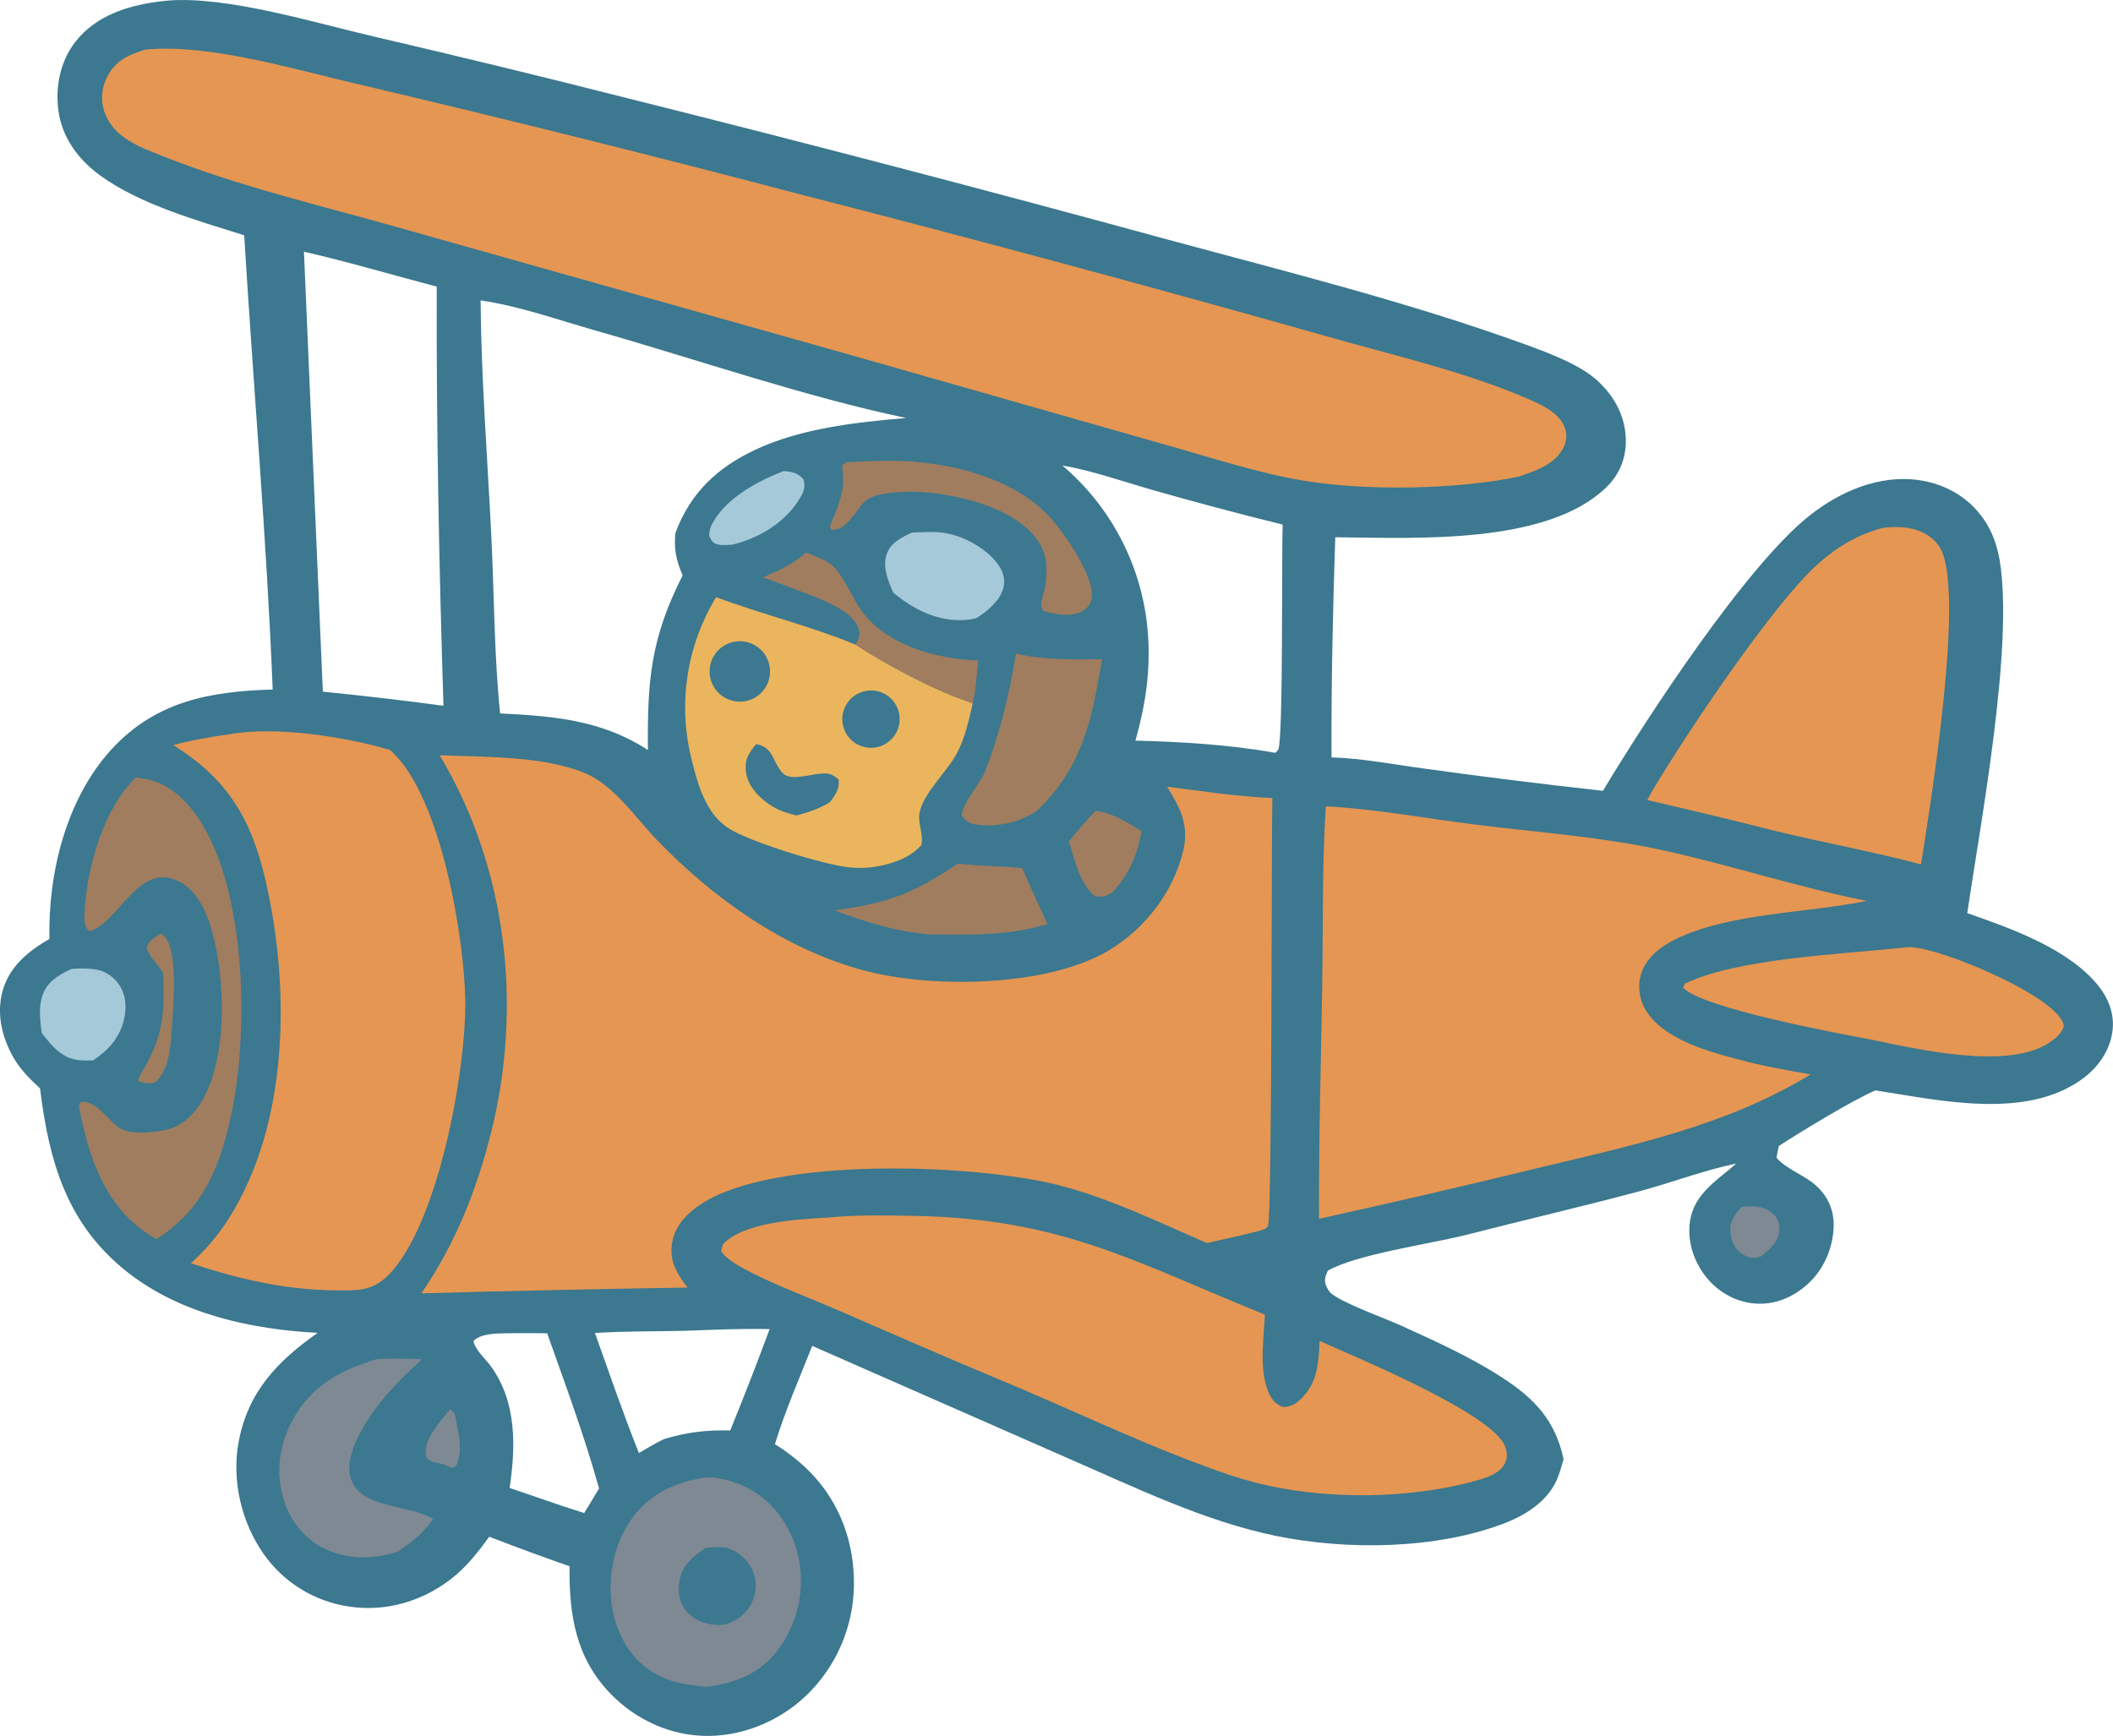<?xml version="1.0" encoding="UTF-8"?>
<svg id="Layer_2" data-name="Layer 2" xmlns="http://www.w3.org/2000/svg" viewBox="0 0 430.74 353.88">
  <defs>
    <style>
      .cls-1 {
        fill: #a07d5f;
      }

      .cls-2 {
        fill: #ebb55d;
      }

      .cls-3 {
        fill: #7e8993;
      }

      .cls-4 {
        fill: #3c788f;
      }

      .cls-5 {
        fill: #e59652;
      }

      .cls-6 {
        fill: #a5c9d8;
      }
    </style>
  </defs>
  <g id="Layer_1-2" data-name="Layer 1">
    <path class="cls-4" d="M427.7,200.89c-6.1-7.53-17.83-11.66-26.67-14.74,2.65-18.11,9.51-54.3,6.62-71.83-.53-3.19-1.55-6.08-3.44-8.73-3.14-4.39-7.85-7-13.16-7.73-8.03-1.1-15.95,2.33-22.14,7.22-12.9,10.19-33.15,41.13-42.14,56.13-12.11-1.33-24.21-2.83-36.28-4.51-6.23-.82-12.78-2.12-19.06-2.3-.06-14.89.27-29.99.77-44.88,15.89.13,43.03,1.68,55.24-10.17,2.62-2.54,3.97-5.71,3.99-9.37.02-4.81-2.15-8.97-5.61-12.22-3.59-3.38-10.12-5.81-14.71-7.48-23.79-8.66-48.88-14.89-73.32-21.51-36.5-9.97-73.11-19.55-109.81-28.73-17.2-4.37-34.43-8.56-51.72-12.58C64.15,4.64,46.24-.86,34.18.12c-.28.02-.55.05-.83.08-6.78.77-13.66,2.73-18.04,8.4-3.02,3.9-4.06,9.09-3.41,13.93.74,5.51,4.06,10,8.49,13.22,8.22,5.97,19.74,9.16,29.39,12.22,1.87,30.84,4.57,61.72,5.81,92.59-12.67.38-23.7,2.34-32.72,12.05-9.36,10.09-13.1,25.38-12.79,38.79-4.51,2.63-8.43,5.83-9.69,11.16-1.11,4.68.23,9.65,2.74,13.66,1.34,2.15,3.18,3.94,5.03,5.65,1.85,14.98,5.46,27.76,17.86,37.5,10.86,8.53,25.22,11.64,38.74,12.34-8.21,5.78-14.23,12.04-16.12,22.27-1.44,7.83.57,16.4,5.15,22.87,4.07,5.77,10.33,9.62,17.32,10.65,7.43,1.15,14.84-1.01,20.75-5.55,3.22-2.47,5.49-5.43,7.88-8.68,5.42,2.1,10.87,4.11,16.36,6.02-.1,9.88,1.25,18.69,8.42,26.05,5.25,5.39,12.49,8.64,20.04,8.54,7.85-.1,15.44-3.61,20.83-9.27,5.85-6.18,8.97-14.45,8.67-22.95-.24-8.63-3.56-16.58-9.89-22.51-1.93-1.82-3.96-3.34-6.2-4.75,2.07-6.79,4.99-13.42,7.6-20.03l52.42,23.03c13.52,5.88,27.59,12.72,42.09,15.7,14.49,2.98,32.93,2.77,46.86-2.67,4.19-1.64,8.51-4.44,10.4-8.71.6-1.35,1-2.85,1.4-4.27-1.71-7.91-5.91-12.33-12.53-16.63-6.45-4.2-13.69-7.44-20.69-10.63-3.31-1.51-11.93-4.54-14.36-6.69-.2-.17-.83-1.33-.88-1.49-.39-1.22-.07-1.91.41-2.98,5.76-3.29,20.53-5.41,27.76-7.18,11.98-3.09,24.05-5.85,36-9.07,6.48-1.74,12.95-4.24,19.49-5.58-4.32,3.8-9.14,6.46-9.54,12.84-.25,3.95,1.28,7.92,3.89,10.87,2.61,2.96,6.31,4.8,10.29,4.86,3.96.06,7.6-1.71,10.4-4.45,3.08-3.02,4.8-7.38,4.82-11.68,0-3.1-1.25-5.79-3.52-7.89-2.43-2.24-6-3.27-8.14-5.75l.46-2.37c4.64-3.02,14.88-9.25,19.7-11.35,13.07,2.01,30.88,6.16,42.44-2.52,3.05-2.29,5.35-5.63,5.88-9.46.49-3.5-.75-6.71-2.93-9.41ZM65.81,141l-3.85-89.69c9.06,2.08,18.07,4.75,27.07,7.12-.09,28.43.47,57.02,1.37,85.44-8.18-1.09-16.38-2.05-24.59-2.87ZM119.11,308.45l-4.45-1.44-10.77-3.68c1.25-8.45,1.47-17.52-3.83-24.81-1.11-1.52-3.19-3.32-3.55-5.14,1.72-1.82,5.91-1.52,8.28-1.6,2.25-.04,4.5,0,6.75.02,3.7,10.43,7.62,20.98,10.58,31.64l-3.02,5ZM148.86,291.61c-4.87-.13-8.82.35-13.5,1.76-1.77.84-3.43,1.85-5.12,2.84-3.22-8.06-6.04-16.3-8.96-24.47,5.99-.39,12.08-.31,18.09-.44,5.83-.2,11.68-.5,17.52-.35-2.56,6.93-5.23,13.81-8.03,20.65ZM153.96,91.69c-7.76,3.63-13.28,8.84-16.3,17.02-.27,3.35.16,5.48,1.5,8.58-6.51,12.83-7.22,21.46-7.08,35.61-9.32-6.09-19.22-6.94-30.13-7.46-1.23-11.9-1.2-24.18-1.79-36.15-.78-15.98-2.07-32.05-2.19-48.05,7.83,1.12,15.98,4.03,23.6,6.19,20.34,5.79,42.66,13.5,63.16,17.78-10.22.87-21.4,2.09-30.76,6.47ZM260.58,152.8c-.15.27-.41.45-.62.67-9.19-1.66-19.16-2.25-28.5-2.49,2.04-7.19,3.11-14.27,2.55-21.76-.97-13.33-7.27-25.71-17.47-34.34,6.14,1.07,12.38,3.28,18.38,5,8.81,2.51,17.66,4.87,26.55,7.06-.22,5.6.14,44.01-.89,45.86Z"/>
    <path class="cls-5" d="M89.64,153.97c9.24.36,20.93.1,29.52,3.6,5.94,2.42,10.36,9.08,14.7,13.6,11.47,11.96,26.22,22.43,42.42,26.71,13.71,3.63,37.17,3.37,49.73-4.12,7.45-4.44,13.31-12.05,15.24-20.55,1.16-5.11-.73-8.62-3.34-12.84,7.12.91,14.29,2.02,21.46,2.31-.2,9.4-.03,84.9-.88,87.17-.27.72-1.04.78-1.7,1.05-3.56.93-7.18,1.68-10.77,2.51-9.78-4.25-20.17-9.31-30.52-11.88-17.18-4.27-57.45-5.78-72.41,3.81-2.89,1.85-5.49,4.45-6.07,7.97-.63,3.84.94,6.23,3.13,9.17-18.09.28-36.17.67-54.25,1.18,6.89-10.06,11.21-20.89,14.18-32.68,6.52-25.85,3.28-54.11-10.45-77.01Z"/>
    <path class="cls-5" d="M29.62,10.11c13.41-1.27,31.22,4.3,44.44,7.3,29.39,6.93,58.7,14.23,87.9,21.91,35.75,9.16,71.38,18.76,106.89,28.79,14.37,4.17,30.02,7.58,43.65,13.65,2.2.98,5.14,2.54,6.23,4.83.69,1.44.8,2.85.14,4.33-1.69,3.76-5.76,5.02-9.34,6.26-12.59,2.6-30.69,2.93-43.39.87-9.87-1.6-19.86-4.98-29.49-7.65l-61.93-17.66-91.93-25.92c-16.44-4.71-33.69-8.64-49.58-14.98-4.64-1.85-9.84-3.63-11.81-8.72-.94-2.41-.74-5.08.41-7.38,1.73-3.44,4.32-4.53,7.82-5.63Z"/>
    <path class="cls-5" d="M270.28,164.38c10.06.51,20.51,2.48,30.54,3.73,12.47,1.56,25.5,2.48,37.77,5.14,14.08,3.05,27.74,7.6,41.93,10.4-12.24,2.54-27.8,2.39-38.97,7.82-3.05,1.48-6.08,3.84-7.06,7.22-.65,2.25-.34,4.83.79,6.88,3.71,6.66,14.23,9.16,21.01,10.9,4.22,1.08,8.53,1.79,12.82,2.56-17.46,10.6-36.53,14.49-56.06,19.19-14.69,3.57-29.41,6.98-44.17,10.24-.07-16.08.42-32.27.67-48.36.18-11.87-.04-23.87.72-35.71Z"/>
    <path class="cls-5" d="M46.71,149.7c9.4-1.75,23.75.5,32.82,3.19.22.21.45.42.67.64,9.72,9.51,14.4,37.27,14.64,50.21.27,14.08-5.46,46.1-15.79,56.32-3.36,3.32-6.65,3.02-11.06,2.99-10.36-.19-19.32-2.32-29.06-5.51,2.99-2.79,5.46-5.6,7.66-9.06,12.34-19.43,12.59-46.98,7.57-68.89-2.9-12.66-7.76-20.78-18.84-27.7,3.77-1.01,7.52-1.66,11.38-2.2Z"/>
    <path class="cls-5" d="M168.64,248.22c5.71-.58,11.75-.45,17.49-.36,30.19.52,44.89,9.27,71.71,20.14-.2,4.85-1.21,11.23.73,15.77.64,1.51,1.38,2.42,2.93,3.06,1.42.02,2.49-.53,3.52-1.48,3.61-3.34,3.76-7.45,3.99-11.99,6.84,3.09,35.14,14.71,37.77,21.43.49,1.26.6,2.42-.06,3.64-1.38,2.55-5.37,3.25-7.93,3.98-12.51,3-26.86,3.19-39.46.62-5.91-1.2-11.52-3.27-17.13-5.42-12.65-4.86-24.91-10.72-37.42-15.93-11.52-4.8-22.92-9.8-34.37-14.76-5.52-2.39-11.26-4.5-16.63-7.19-2.22-1.11-5.43-2.65-6.8-4.71l.4-1.39c4.36-4.56,15.36-5.06,21.27-5.42Z"/>
    <path class="cls-5" d="M383.91,107.58c1.76-.17,3.48-.23,5.23.08,2.47.44,4.68,1.59,6.14,3.68,5.61,8.09-1.89,53.37-3.67,64.87-11.19-2.96-22.71-4.94-33.96-7.88-7.25-1.86-14.57-3.5-21.85-5.23.43-.81.85-1.59,1.32-2.38,6.58-11.04,24.36-37.66,33.53-45.81,3.94-3.5,8.13-5.98,13.25-7.32Z"/>
    <path class="cls-2" d="M198.29,143.41c-.78,3.35-1.54,6.93-3.14,10-2.01,3.87-6.81,8.05-7.69,12.26-.44,2.09.83,4.33.38,6.6-1.94,2.09-4.07,3.08-6.81,3.85-2.63.76-5.38.99-8.1.68-5.31-.62-19.79-5.09-24.25-7.85-4.88-3.01-6.52-9.27-7.79-14.51-2.7-11.15-.87-22.91,5.09-32.7,9.37,3.5,19.17,5.87,28.42,9.67,6.04,3.99,16.1,9.34,22.91,11.6.34.11.66.26.99.4Z"/>
    <path class="cls-4" d="M154.18,151.69c3.68.71,3.21,3.72,5.45,5.98,1.5,1.51,5.45.24,7.52.05,1.78-.16,2.39.02,3.78,1.15.29,2-.62,3.11-1.76,4.68-2.23,1.34-4.31,2.02-6.79,2.69-2.4-.57-4.36-1.27-6.33-2.82-2.13-1.68-3.83-3.73-4.03-6.54-.16-2.32.74-3.5,2.15-5.2Z"/>
    <path class="cls-4" d="M149.69,130.82c3.31-.61,6.49,1.54,7.16,4.84.67,3.3-1.44,6.52-4.72,7.24-2.17.47-4.43-.26-5.91-1.92s-1.95-3.99-1.23-6.1c.72-2.1,2.52-3.66,4.71-4.06Z"/>
    <path class="cls-4" d="M175.99,140.97c3.05-.85,6.22.89,7.15,3.91.93,3.03-.72,6.24-3.72,7.26-2.01.68-4.24.21-5.81-1.22-1.57-1.43-2.24-3.61-1.74-5.67.49-2.07,2.07-3.71,4.12-4.27Z"/>
    <path class="cls-3" d="M143.81,301.19c3.67-.1,7.73,1.34,10.72,3.43,4.48,3.14,7.47,8.3,8.41,13.65,1.07,6.28-.44,12.72-4.19,17.86-3.78,5.11-8.69,6.92-14.74,7.76-4.12-.44-7.77-.92-11.32-3.24-4.41-2.89-7.01-7.69-7.88-12.81-1.04-6.1.27-13.03,3.88-18.11,3.76-5.27,8.92-7.6,15.12-8.54Z"/>
    <path class="cls-4" d="M143.86,315.54c1.4-.07,3.33-.35,4.66.12,2.09.73,3.8,2.25,4.77,4.24.98,2.04,1.02,4.29.16,6.37-1.08,2.63-2.91,3.89-5.49,4.87-.94.15-1.79.16-2.73.04-2.18-.28-4.27-1.28-5.59-3.09-1.24-1.7-1.49-3.82-1.12-5.84.59-3.24,2.73-4.98,5.34-6.71Z"/>
    <path class="cls-1" d="M27.7,158.49c.78.11,1.56.24,2.33.39,4.62.92,8.19,4.52,10.68,8.34,9.64,14.81,10.05,43.83,6.28,60.74-2.31,10.36-5.85,18.8-15.11,24.65-.69-.41-1.38-.84-2.05-1.3-8.48-5.7-11.8-15.63-13.61-25.17-.19-.99-.22-.47.26-1.54,3.29-.13,5.31,3.5,7.74,5.26,2.17,1.58,7.04,1.01,9.57.48,2.87-.6,5.3-2.66,6.86-5.06,5.59-8.58,5.29-23.52,3.15-33.16-.96-4.31-2.81-9.86-6.85-12.18-8.58-4.93-12.58,8.23-18.79,9.93-.92-1.1-1-2.04-.94-3.46.39-9.21,3.73-21.39,10.49-27.92Z"/>
    <path class="cls-5" d="M387.69,193.22c.73-.14,1.42-.18,2.17-.12,6.63.6,25.7,8.66,29.91,14.13.41.53,1.07,1.49.88,2.17-.38,1.35-2.07,2.64-3.21,3.35-8.62,5.36-26.72,1.1-36.21-.86-6.94-1.3-34.09-6.35-38.13-10.53l.35-.82c10.61-5.18,32.03-6.02,44.24-7.32Z"/>
    <path class="cls-3" d="M76.81,277.08c3.07-.23,6.15-.08,9.22.02-4.67,4.2-9.3,8.96-12.34,14.51-1.55,2.82-3.25,6.76-2.1,10.02,2.01,5.74,11.26,5.11,16.05,7.68l.63.35c-1.96,2.95-4.37,4.71-7.25,6.67-4.87,1.6-10.24,1.63-14.91-.65-3.97-1.93-6.76-5.44-8.15-9.6-1.89-5.62-1.1-11.4,1.68-16.58,3.76-7,9.89-10.27,17.18-12.43Z"/>
    <path class="cls-1" d="M207.09,133.24c5.91,1.35,11.57,1.23,17.59,1.14-2.13,12.34-3.98,22.12-13.41,30.99-3.6,2.25-7.79,3.3-12.05,2.76-1.54-.2-2.27-.66-3.18-1.88.25-2.79,3.79-6.38,4.89-9.28,2.98-7.83,4.86-15.49,6.16-23.74Z"/>
    <path class="cls-1" d="M172.63,94.2c3.24-.13,6.49-.29,9.73-.26,10.6.13,23.84,3.23,31.39,11.2,3.08,3.25,9.58,12.61,8.77,16.95-.23,1.23-1.01,2.06-2.09,2.6-2.36,1.17-5.41.53-7.8-.18-.74-1.08-.2-2.14.02-3.4.6-1.52.68-4.06.65-5.7-.07-3.15-1.86-5.86-4.17-7.89-6.14-5.42-18.75-7.9-26.74-7.14-7.41.71-6.01,2.51-9.86,6.35-.95.95-1.75,1.19-3.04,1.3l-.35-.71c1.36-3.11,3.06-7.08,2.69-10.52-.07-.66-.1-1.31-.14-1.96l.94-.65Z"/>
    <path class="cls-1" d="M195.29,176.04c4.33.52,8.75.5,13.1.92,1.65,3.83,3.36,7.62,5.14,11.39-7.68,2.41-15.4,2.2-23.36,2.16-7.04-.42-13.47-2.48-20.05-4.92,11.05-1.51,15.88-3.37,25.17-9.55Z"/>
    <path class="cls-6" d="M185.85,108.58c2.01-.08,4.13-.25,6.13-.02,4.03.46,8.97,3.08,11.39,6.38,1.1,1.49,1.66,3.15,1.14,5.01-.71,2.58-3.24,4.62-5.37,6.02-.82.24-1.62.36-2.47.42-5.46.36-10.52-2.16-14.58-5.59-1.01-2.29-2.12-4.95-1.44-7.49.7-2.6,2.98-3.66,5.2-4.73Z"/>
    <path class="cls-1" d="M155.5,117.69c3.24-1.39,6.18-2.6,8.77-5.06,1.61.67,4.03,1.42,5.33,2.58,2.2,1.98,3.84,5.95,5.45,8.47,4.9,7.69,15.69,10.71,24.36,10.96-.29,2.92-.46,5.89-1.11,8.76-.33-.14-.65-.29-.99-.4-6.81-2.26-16.86-7.61-22.91-11.6.61-1.17,1.03-1.77.65-3.16-1.05-3.79-7.98-6.21-11.31-7.49-2.74-1.05-5.48-2.07-8.24-3.07Z"/>
    <path class="cls-6" d="M14.57,197.52c1.68-.14,3.46-.15,5.12.14,1.93.35,3.64,1.58,4.69,3.22,1.27,1.97,1.44,4.45.96,6.69-.83,3.86-3.17,6.49-6.36,8.6-.97.04-1.92.05-2.9-.05-3.52-.36-5.54-2.95-7.58-5.54-.3-2.53-.7-5.27.18-7.73,1.03-2.86,3.29-4.07,5.88-5.33Z"/>
    <path class="cls-1" d="M223.29,165.31c3.33.27,6.66,2.42,9.44,4.15-1.04,5.21-2.43,8.53-5.97,12.48-1.39.77-1.95,1.03-3.48.77-3.2-2.35-4.17-7.53-5.39-11.18,1.73-2.15,3.53-4.19,5.4-6.21Z"/>
    <path class="cls-6" d="M159.77,96.03c1.75.14,2.78.36,4.01,1.65.4,1.49.17,2.37-.61,3.71-2.96,5.08-8.35,8.3-13.9,9.65-.83.03-1.89.16-2.7,0-1.33-.26-1.4-.67-2-1.76.04-.78.1-1.46.45-2.17,2.59-5.39,9.45-9.07,14.75-11.08Z"/>
    <path class="cls-1" d="M32.69,190.36c.54.26.59.22,1,.72,2.73,3.39,1.56,14.62,1.3,19.08-.2,3.51-.6,8.06-3.38,10.52-1.38.32-2.12.09-3.46-.27.31-1.1.13-.74.64-1.61,4.48-7.53,4.77-11.68,4.49-20.38-1.06-1.84-2.75-3.13-3.4-5.2.59-1.63,1.41-1.89,2.81-2.86Z"/>
    <path class="cls-3" d="M355.01,246.03c2.29-.28,4.59-.24,6.42,1.39.99.89,1.37,2.12,1.28,3.42-.17,2.48-1.9,3.67-3.63,5.24-.27.09-.54.21-.82.27-1.14.24-2.41-.19-3.33-.84-1.47-1.03-2.1-2.84-2.19-4.56-.11-2.08.95-3.45,2.28-4.91Z"/>
    <path class="cls-3" d="M91.74,287.28c.42.26.69.65,1.01,1.02.51,2.89,1.46,6.39.71,9.28-.27,1.05-.24,1.14-1.21,1.71l-1.96-.81c-.68-.14-1.58-.24-2.2-.53-.68-.32-1.15-.6-1.28-1.36-.54-3.09,3.08-7.01,4.93-9.32Z"/>
  </g>
</svg>